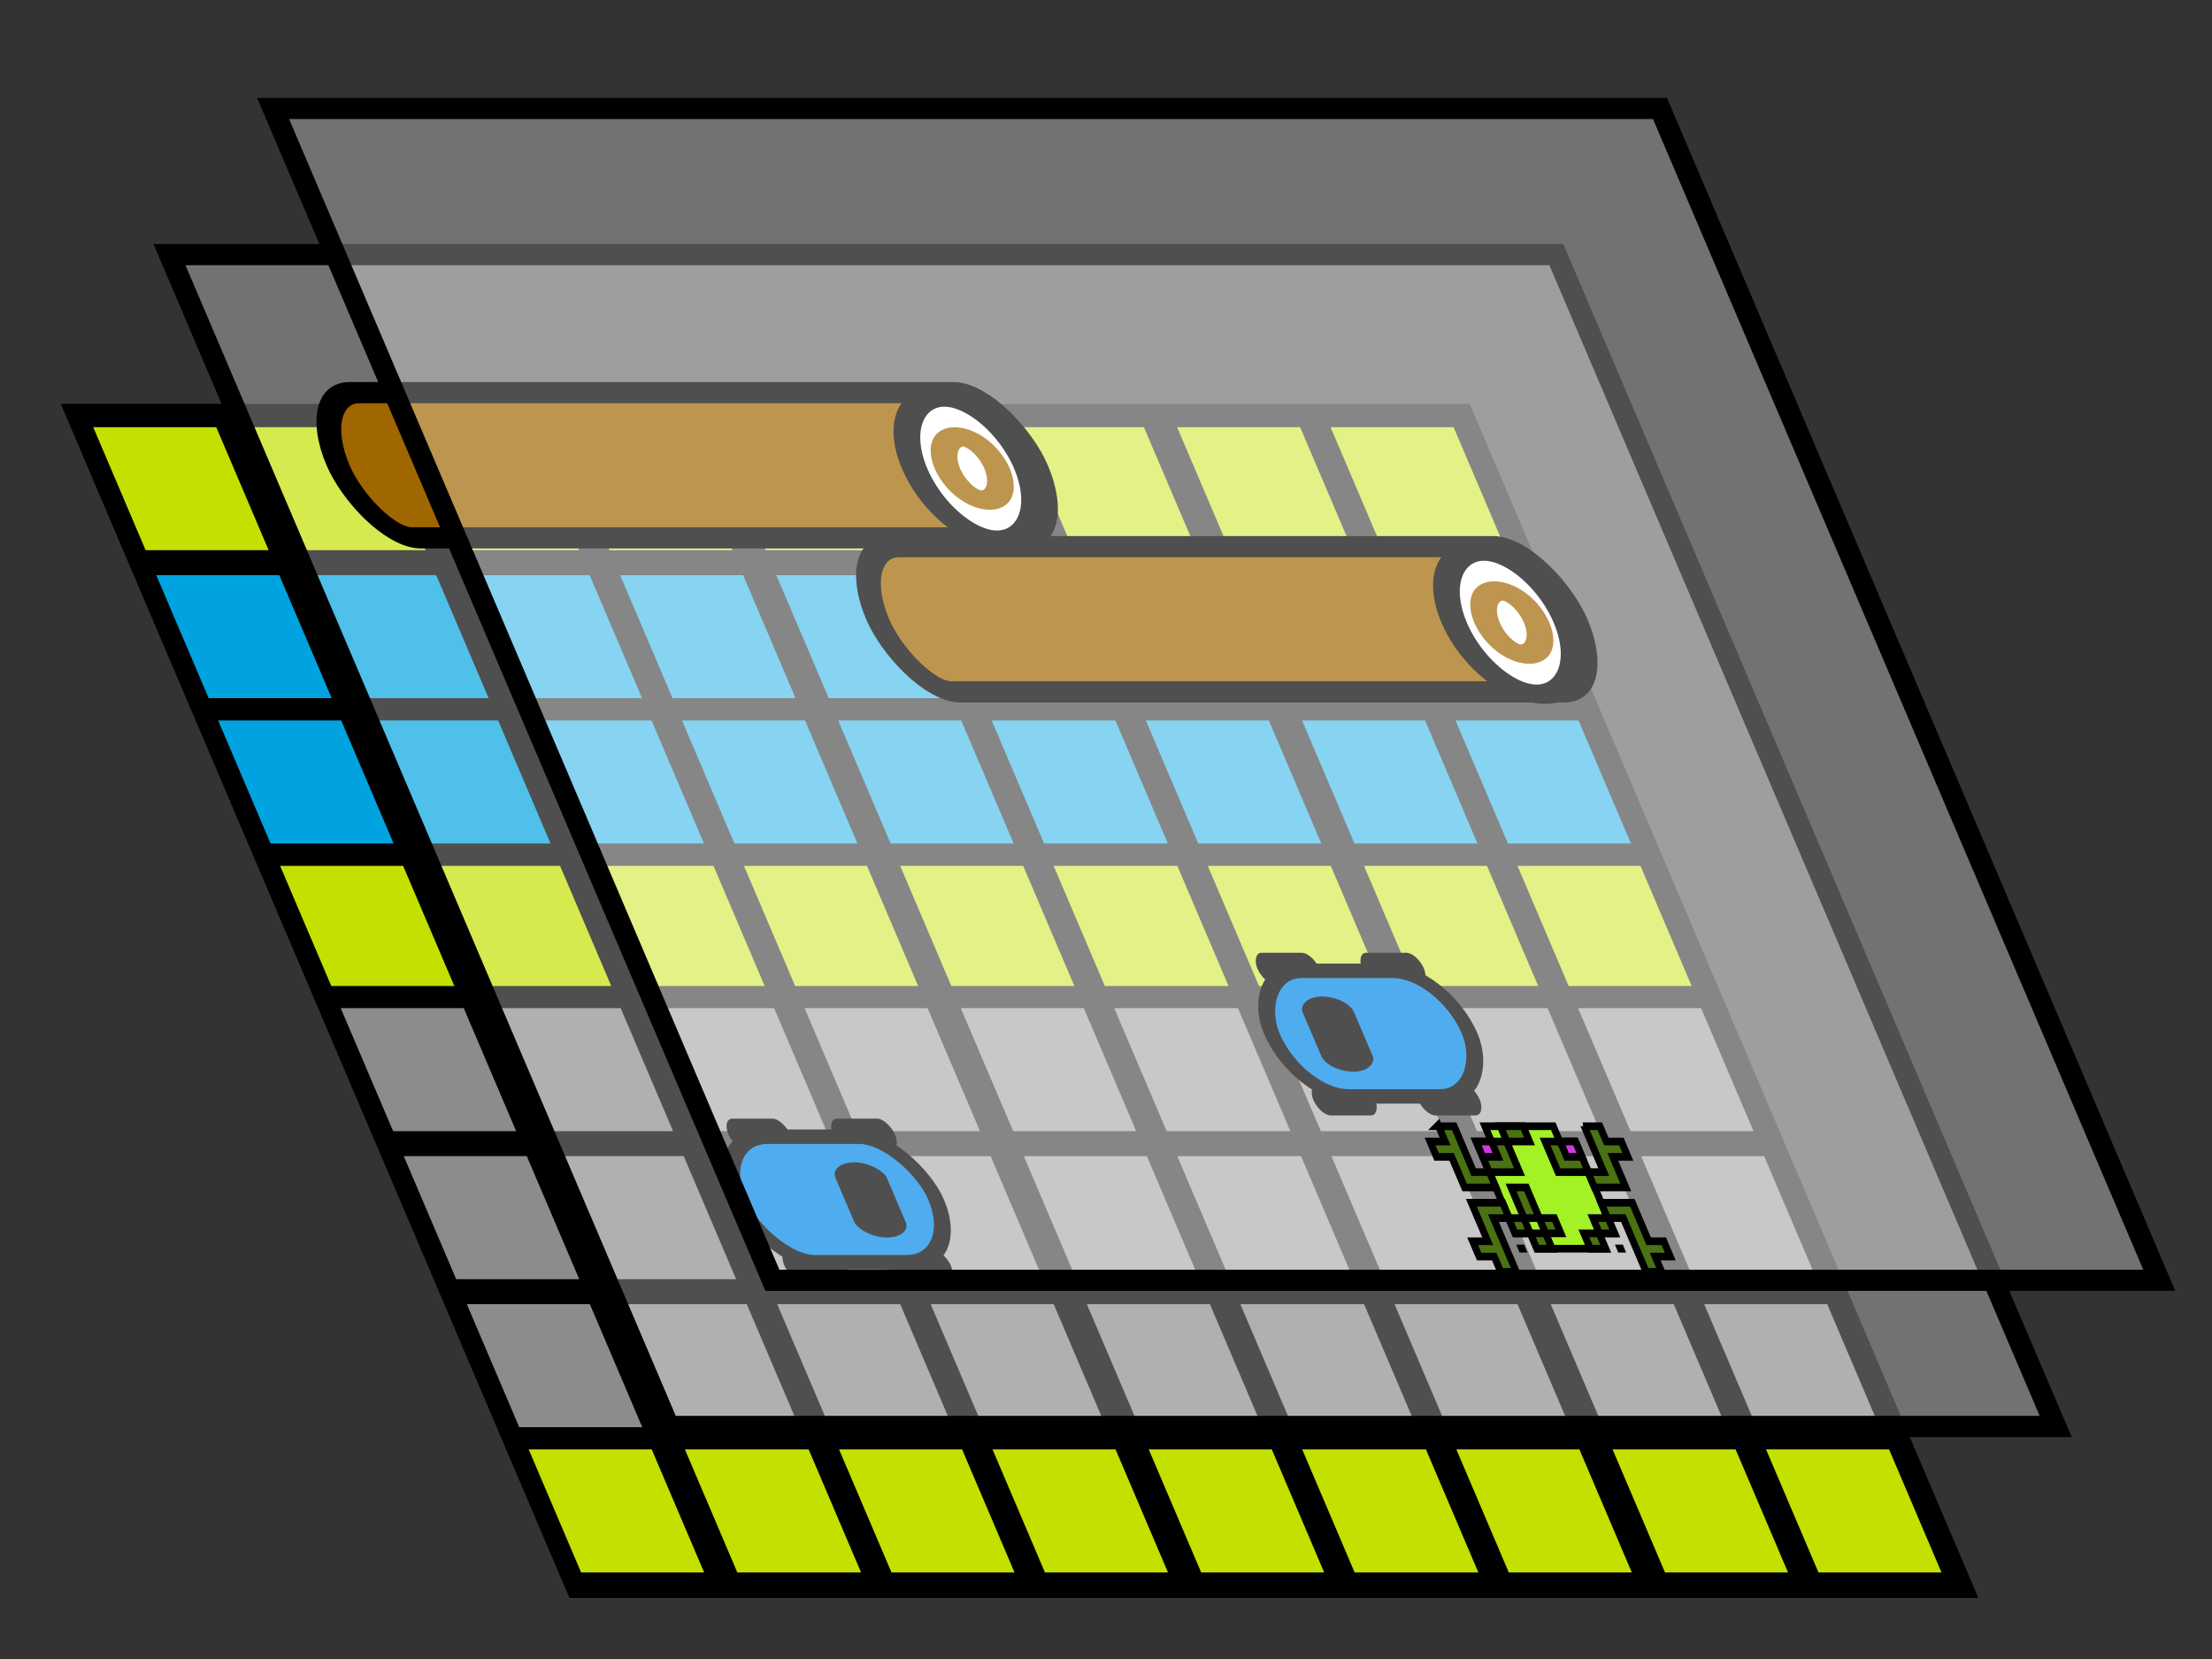 <?xml version="1.0" encoding="UTF-8" standalone="no"?>
<!-- Created with Inkscape (http://www.inkscape.org/) -->

<svg
   xmlns:dc="http://purl.org/dc/elements/1.1/"
   xmlns:cc="http://creativecommons.org/ns#"
   xmlns:rdf="http://www.w3.org/1999/02/22-rdf-syntax-ns#"
   xmlns:svg="http://www.w3.org/2000/svg"
   xmlns="http://www.w3.org/2000/svg"
   xmlns:sodipodi="http://sodipodi.sourceforge.net/DTD/sodipodi-0.dtd"
   xmlns:inkscape="http://www.inkscape.org/namespaces/inkscape"
   width="100"
   height="75"
   id="svg2"
   version="1.1"
   inkscape:version="0.48.1 r9760"
   sodipodi:docname="layer-model.pdf"
   inkscape:export-filename="/home/DATA/SpiderOak/Escuela/FC/SP1/Frogger/doc/img/layer-model.png"
   inkscape:export-xdpi="450"
   inkscape:export-ydpi="450">
  <rect width="100%" height="100%" fill="#333333" stroke="none"/>
  <defs
     id="defs4">
    <linearGradient
       id="linearGradient3842">
      <stop
         id="stop3844"
         offset="0"
         style="stop-color:#f4cf4d;stop-opacity:1;" />
      <stop
         id="stop3846"
         offset="1"
         style="stop-color:#d21100;stop-opacity:1;" />
    </linearGradient>
    <linearGradient
       id="linearGradient3857">
      <stop
         style="stop-color:#ffffff;stop-opacity:0.274;"
         offset="0"
         id="stop3859" />
      <stop
         style="stop-color:#ffffff;stop-opacity:0.048;"
         offset="1"
         id="stop3861" />
    </linearGradient>
  </defs>
  <sodipodi:namedview
     id="base"
     pagecolor="#ffffff"
     bordercolor="#666666"
     borderopacity="1.0"
     inkscape:pageopacity="0.0"
     inkscape:pageshadow="2"
     inkscape:zoom="3.959798"
     inkscape:cx="45.617324"
     inkscape:cy="35.509436"
     inkscape:document-units="px"
     inkscape:current-layer="layer1"
     showgrid="false"
     inkscape:window-width="1280"
     inkscape:window-height="743"
     inkscape:window-x="-4"
     inkscape:window-y="30"
     inkscape:window-maximized="1" />
  <g
     inkscape:label="Layer 1"
     inkscape:groupmode="layer"
     id="layer1"
     transform="translate(0,-977.362)">
    <g
       transform="matrix(1,0,0.015,1,-121.254,15.405)"
       id="g4059">
      <rect
         style="fill:none;stroke:#000000;stroke-width:0.996;stroke-miterlimit:4;stroke-opacity:1;stroke-dasharray:none"
         id="rect4061"
         width="62.698"
         height="52.985"
         x="13.105"
         y="980.714"
         ry="0" />
      <path
         inkscape:connector-curvature="0"
         style="fill:#c3e000;fill-opacity:1;stroke:#000000;stroke-width:1;stroke-linecap:round;stroke-linejoin:round;stroke-miterlimit:4;stroke-opacity:1;stroke-dasharray:none"
         d="m 13.125,28.406 0,6.562 6.562,0 0,-6.562 -6.562,0 z m 7.062,0 0,6.562 6.594,0 0,-6.562 -6.594,0 z m 6.969,0 0,6.562 6.562,0 0,-6.562 -6.562,0 z m 6.938,0 0,6.562 6.562,0 0,-6.562 -6.562,0 z m 7.062,0 0,6.562 6.562,0 0,-6.562 -6.562,0 z m 6.938,0 0,6.562 6.594,0 0,-6.562 -6.594,0 z m 6.969,0 0,6.562 6.562,0 0,-6.562 -6.562,0 z m 7.062,0 0,6.562 6.562,0 0,-6.562 -6.562,0 z m 6.938,0 0,6.562 6.562,0 0,-6.562 -6.562,0 z"
         transform="translate(0,952.362)"
         id="path4063" />
      <path
         style="fill:#c3e000;fill-opacity:1;stroke:#000000;stroke-width:1;stroke-linecap:round;stroke-linejoin:round;stroke-miterlimit:4;stroke-opacity:1;stroke-dasharray:none"
         d="m 13.125,1000.593 0,6.562 6.562,0 0,-6.562 -6.562,0 z m 7.062,0 0,6.562 6.594,0 0,-6.562 -6.594,0 z m 6.969,0 0,6.562 6.562,0 0,-6.562 -6.562,0 z m 6.938,0 0,6.562 6.562,0 0,-6.562 -6.562,0 z m 7.062,0 0,6.562 6.562,0 0,-6.562 -6.562,0 z m 6.938,0 0,6.562 6.594,0 0,-6.562 -6.594,0 z m 6.969,0 0,6.562 6.562,0 0,-6.562 -6.562,0 z m 7.062,0 0,6.562 6.562,0 0,-6.562 -6.562,0 z m 6.938,0 0,6.562 6.562,0 0,-6.562 -6.562,0 z"
         id="path4065"
         inkscape:connector-curvature="0" />
      <path
         id="path4067"
         d="m 13.125,987.461 0,6.562 6.562,0 0,-6.562 -6.562,0 z m 7.062,0 0,6.562 6.594,0 0,-6.562 -6.594,0 z m 6.969,0 0,6.562 6.562,0 0,-6.562 -6.562,0 z m 6.938,0 0,6.562 6.562,0 0,-6.562 -6.562,0 z m 7.062,0 0,6.562 6.562,0 0,-6.562 -6.562,0 z m 6.938,0 0,6.562 6.594,0 0,-6.562 -6.594,0 z m 6.969,0 0,6.562 6.562,0 0,-6.562 -6.562,0 z m 7.062,0 0,6.562 6.562,0 0,-6.562 -6.562,0 z m 6.938,0 0,6.562 6.562,0 0,-6.562 -6.562,0 z"
         style="fill:#00a3e0;fill-opacity:1;stroke:#000000;stroke-width:1;stroke-linecap:round;stroke-linejoin:round;stroke-miterlimit:4;stroke-opacity:1;stroke-dasharray:none"
         inkscape:connector-curvature="0" />
      <path
         inkscape:connector-curvature="0"
         style="fill:#00a3e0;fill-opacity:1;stroke:#000000;stroke-width:1;stroke-linecap:round;stroke-linejoin:round;stroke-miterlimit:4;stroke-opacity:1;stroke-dasharray:none"
         d="m 13.125,994.027 0,6.563 6.562,0 0,-6.563 -6.562,0 z m 7.062,0 0,6.563 6.594,0 0,-6.563 -6.594,0 z m 6.969,0 0,6.563 6.562,0 0,-6.563 -6.562,0 z m 6.938,0 0,6.563 6.562,0 0,-6.563 -6.562,0 z m 7.062,0 0,6.563 6.562,0 0,-6.563 -6.562,0 z m 6.938,0 0,6.563 6.594,0 0,-6.563 -6.594,0 z m 6.969,0 0,6.563 6.562,0 0,-6.563 -6.562,0 z m 7.062,0 0,6.563 6.562,0 0,-6.563 -6.562,0 z m 6.938,0 0,6.563 6.562,0 0,-6.563 -6.562,0 z"
         id="path4069" />
      <path
         inkscape:connector-curvature="0"
         id="path4071"
         d="m 13.125,1007.033 0,6.562 6.562,0 0,-6.562 -6.562,0 z m 7.062,0 0,6.562 6.594,0 0,-6.562 -6.594,0 z m 6.969,0 0,6.562 6.562,0 0,-6.562 -6.562,0 z m 6.938,0 0,6.562 6.562,0 0,-6.562 -6.562,0 z m 7.062,0 0,6.562 6.562,0 0,-6.562 -6.562,0 z m 6.938,0 0,6.562 6.594,0 0,-6.562 -6.594,0 z m 6.969,0 0,6.562 6.562,0 0,-6.562 -6.562,0 z m 7.062,0 0,6.562 6.562,0 0,-6.562 -6.562,0 z m 6.938,0 0,6.562 6.562,0 0,-6.562 -6.562,0 z"
         style="fill:#8c8c8c;fill-opacity:1;stroke:#000000;stroke-width:1;stroke-linecap:round;stroke-linejoin:round;stroke-miterlimit:4;stroke-opacity:1;stroke-dasharray:none" />
      <path
         style="fill:#8c8c8c;fill-opacity:1;stroke:#000000;stroke-width:1;stroke-linecap:round;stroke-linejoin:round;stroke-miterlimit:4;stroke-opacity:1;stroke-dasharray:none"
         d="m 13.125,1013.725 0,6.562 6.562,0 0,-6.562 -6.562,0 z m 7.062,0 0,6.562 6.594,0 0,-6.562 -6.594,0 z m 6.969,0 0,6.562 6.562,0 0,-6.562 -6.562,0 z m 6.938,0 0,6.562 6.562,0 0,-6.562 -6.562,0 z m 7.062,0 0,6.562 6.562,0 0,-6.562 -6.562,0 z m 6.938,0 0,6.562 6.594,0 0,-6.562 -6.594,0 z m 6.969,0 0,6.562 6.562,0 0,-6.562 -6.562,0 z m 7.062,0 0,6.562 6.562,0 0,-6.562 -6.562,0 z m 6.938,0 0,6.562 6.562,0 0,-6.562 -6.562,0 z"
         id="path4073"
         inkscape:connector-curvature="0" />
      <path
         inkscape:connector-curvature="0"
         id="path4075"
         d="m 13.125,1020.417 0,6.562 6.562,0 0,-6.562 -6.562,0 z m 7.062,0 0,6.562 6.594,0 0,-6.562 -6.594,0 z m 6.969,0 0,6.562 6.562,0 0,-6.562 -6.562,0 z m 6.938,0 0,6.562 6.562,0 0,-6.562 -6.562,0 z m 7.062,0 0,6.562 6.562,0 0,-6.562 -6.562,0 z m 6.938,0 0,6.562 6.594,0 0,-6.562 -6.594,0 z m 6.969,0 0,6.562 6.562,0 0,-6.562 -6.562,0 z m 7.062,0 0,6.562 6.562,0 0,-6.562 -6.562,0 z m 6.938,0 0,6.562 6.562,0 0,-6.562 -6.562,0 z"
         style="fill:#8c8c8c;fill-opacity:1;stroke:#000000;stroke-width:1;stroke-linecap:round;stroke-linejoin:round;stroke-miterlimit:4;stroke-opacity:1;stroke-dasharray:none" />
      <path
         inkscape:connector-curvature="0"
         id="path4077"
         d="m 13.125,1026.983 0,6.562 6.562,0 0,-6.562 -6.562,0 z m 7.062,0 0,6.562 6.594,0 0,-6.562 -6.594,0 z m 6.969,0 0,6.562 6.562,0 0,-6.562 -6.562,0 z m 6.938,0 0,6.562 6.562,0 0,-6.562 -6.562,0 z m 7.062,0 0,6.562 6.562,0 0,-6.562 -6.562,0 z m 6.938,0 0,6.562 6.594,0 0,-6.562 -6.594,0 z m 6.969,0 0,6.562 6.562,0 0,-6.562 -6.562,0 z m 7.062,0 0,6.562 6.562,0 0,-6.562 -6.562,0 z m 6.938,0 0,6.562 6.562,0 0,-6.562 -6.562,0 z"
         style="fill:#c3e000;fill-opacity:1;stroke:#000000;stroke-width:1;stroke-linecap:round;stroke-linejoin:round;stroke-miterlimit:4;stroke-opacity:1;stroke-dasharray:none" />
    </g>
    <g
       id="g3923"
       transform="matrix(1,0,0.426,1,-427.431,15.405)">
      <rect
         ry="0"
         y="980.714"
         x="13.105"
         height="52.985"
         width="62.698"
         id="rect2985"
         style="fill:none;stroke:#000000;stroke-width:0.996;stroke-miterlimit:4;stroke-opacity:1;stroke-dasharray:none" />
      <path
         id="rect3755"
         transform="translate(0,952.362)"
         d="m 13.125,28.406 0,6.562 6.562,0 0,-6.562 -6.562,0 z m 7.062,0 0,6.562 6.594,0 0,-6.562 -6.594,0 z m 6.969,0 0,6.562 6.562,0 0,-6.562 -6.562,0 z m 6.938,0 0,6.562 6.562,0 0,-6.562 -6.562,0 z m 7.062,0 0,6.562 6.562,0 0,-6.562 -6.562,0 z m 6.938,0 0,6.562 6.594,0 0,-6.562 -6.594,0 z m 6.969,0 0,6.562 6.562,0 0,-6.562 -6.562,0 z m 7.062,0 0,6.562 6.562,0 0,-6.562 -6.562,0 z m 6.938,0 0,6.562 6.562,0 0,-6.562 -6.562,0 z"
         style="fill:#c3e000;fill-opacity:1;stroke:#000000;stroke-width:1;stroke-linecap:round;stroke-linejoin:round;stroke-miterlimit:4;stroke-opacity:1;stroke-dasharray:none"
         inkscape:connector-curvature="0" />
      <path
         inkscape:connector-curvature="0"
         id="rect3773"
         d="m 13.125,1000.593 0,6.562 6.562,0 0,-6.562 -6.562,0 z m 7.062,0 0,6.562 6.594,0 0,-6.562 -6.594,0 z m 6.969,0 0,6.562 6.562,0 0,-6.562 -6.562,0 z m 6.938,0 0,6.562 6.562,0 0,-6.562 -6.562,0 z m 7.062,0 0,6.562 6.562,0 0,-6.562 -6.562,0 z m 6.938,0 0,6.562 6.594,0 0,-6.562 -6.594,0 z m 6.969,0 0,6.562 6.562,0 0,-6.562 -6.562,0 z m 7.062,0 0,6.562 6.562,0 0,-6.562 -6.562,0 z m 6.938,0 0,6.562 6.562,0 0,-6.562 -6.562,0 z"
         style="fill:#c3e000;fill-opacity:1;stroke:#000000;stroke-width:1;stroke-linecap:round;stroke-linejoin:round;stroke-miterlimit:4;stroke-opacity:1;stroke-dasharray:none" />
      <path
         inkscape:connector-curvature="0"
         style="fill:#00a3e0;fill-opacity:1;stroke:#000000;stroke-width:1;stroke-linecap:round;stroke-linejoin:round;stroke-miterlimit:4;stroke-opacity:1;stroke-dasharray:none"
         d="m 13.125,987.461 0,6.562 6.562,0 0,-6.562 -6.562,0 z m 7.062,0 0,6.562 6.594,0 0,-6.562 -6.594,0 z m 6.969,0 0,6.562 6.562,0 0,-6.562 -6.562,0 z m 6.938,0 0,6.562 6.562,0 0,-6.562 -6.562,0 z m 7.062,0 0,6.562 6.562,0 0,-6.562 -6.562,0 z m 6.938,0 0,6.562 6.594,0 0,-6.562 -6.594,0 z m 6.969,0 0,6.562 6.562,0 0,-6.562 -6.562,0 z m 7.062,0 0,6.562 6.562,0 0,-6.562 -6.562,0 z m 6.938,0 0,6.562 6.562,0 0,-6.562 -6.562,0 z"
         id="path3793" />
      <path
         id="path3795"
         d="m 13.125,994.027 0,6.563 6.562,0 0,-6.563 -6.562,0 z m 7.062,0 0,6.563 6.594,0 0,-6.563 -6.594,0 z m 6.969,0 0,6.563 6.562,0 0,-6.563 -6.562,0 z m 6.938,0 0,6.563 6.562,0 0,-6.563 -6.562,0 z m 7.062,0 0,6.563 6.562,0 0,-6.563 -6.562,0 z m 6.938,0 0,6.563 6.594,0 0,-6.563 -6.594,0 z m 6.969,0 0,6.563 6.562,0 0,-6.563 -6.562,0 z m 7.062,0 0,6.563 6.562,0 0,-6.563 -6.562,0 z m 6.938,0 0,6.563 6.562,0 0,-6.563 -6.562,0 z"
         style="fill:#00a3e0;fill-opacity:1;stroke:#000000;stroke-width:1;stroke-linecap:round;stroke-linejoin:round;stroke-miterlimit:4;stroke-opacity:1;stroke-dasharray:none"
         inkscape:connector-curvature="0" />
      <path
         style="fill:#8c8c8c;fill-opacity:1;stroke:#000000;stroke-width:1;stroke-linecap:round;stroke-linejoin:round;stroke-miterlimit:4;stroke-opacity:1;stroke-dasharray:none"
         d="m 13.125,1007.033 0,6.562 6.562,0 0,-6.562 -6.562,0 z m 7.062,0 0,6.562 6.594,0 0,-6.562 -6.594,0 z m 6.969,0 0,6.562 6.562,0 0,-6.562 -6.562,0 z m 6.938,0 0,6.562 6.562,0 0,-6.562 -6.562,0 z m 7.062,0 0,6.562 6.562,0 0,-6.562 -6.562,0 z m 6.938,0 0,6.562 6.594,0 0,-6.562 -6.594,0 z m 6.969,0 0,6.562 6.562,0 0,-6.562 -6.562,0 z m 7.062,0 0,6.562 6.562,0 0,-6.562 -6.562,0 z m 6.938,0 0,6.562 6.562,0 0,-6.562 -6.562,0 z"
         id="path3797"
         inkscape:connector-curvature="0" />
      <path
         inkscape:connector-curvature="0"
         id="path3799"
         d="m 13.125,1013.725 0,6.562 6.562,0 0,-6.562 -6.562,0 z m 7.062,0 0,6.562 6.594,0 0,-6.562 -6.594,0 z m 6.969,0 0,6.562 6.562,0 0,-6.562 -6.562,0 z m 6.938,0 0,6.562 6.562,0 0,-6.562 -6.562,0 z m 7.062,0 0,6.562 6.562,0 0,-6.562 -6.562,0 z m 6.938,0 0,6.562 6.594,0 0,-6.562 -6.594,0 z m 6.969,0 0,6.562 6.562,0 0,-6.562 -6.562,0 z m 7.062,0 0,6.562 6.562,0 0,-6.562 -6.562,0 z m 6.938,0 0,6.562 6.562,0 0,-6.562 -6.562,0 z"
         style="fill:#8c8c8c;fill-opacity:1;stroke:#000000;stroke-width:1;stroke-linecap:round;stroke-linejoin:round;stroke-miterlimit:4;stroke-opacity:1;stroke-dasharray:none" />
      <path
         style="fill:#8c8c8c;fill-opacity:1;stroke:#000000;stroke-width:1;stroke-linecap:round;stroke-linejoin:round;stroke-miterlimit:4;stroke-opacity:1;stroke-dasharray:none"
         d="m 13.125,1020.417 0,6.562 6.562,0 0,-6.562 -6.562,0 z m 7.062,0 0,6.562 6.594,0 0,-6.562 -6.594,0 z m 6.969,0 0,6.562 6.562,0 0,-6.562 -6.562,0 z m 6.938,0 0,6.562 6.562,0 0,-6.562 -6.562,0 z m 7.062,0 0,6.562 6.562,0 0,-6.562 -6.562,0 z m 6.938,0 0,6.562 6.594,0 0,-6.562 -6.594,0 z m 6.969,0 0,6.562 6.562,0 0,-6.562 -6.562,0 z m 7.062,0 0,6.562 6.562,0 0,-6.562 -6.562,0 z m 6.938,0 0,6.562 6.562,0 0,-6.562 -6.562,0 z"
         id="path3801"
         inkscape:connector-curvature="0" />
      <path
         style="fill:#c3e000;fill-opacity:1;stroke:#000000;stroke-width:1;stroke-linecap:round;stroke-linejoin:round;stroke-miterlimit:4;stroke-opacity:1;stroke-dasharray:none"
         d="m 13.125,1026.983 0,6.562 6.562,0 0,-6.562 -6.562,0 z m 7.062,0 0,6.562 6.594,0 0,-6.562 -6.594,0 z m 6.969,0 0,6.562 6.562,0 0,-6.562 -6.562,0 z m 6.938,0 0,6.562 6.562,0 0,-6.562 -6.562,0 z m 7.062,0 0,6.562 6.562,0 0,-6.562 -6.562,0 z m 6.938,0 0,6.562 6.594,0 0,-6.562 -6.594,0 z m 6.969,0 0,6.562 6.562,0 0,-6.562 -6.562,0 z m 7.062,0 0,6.562 6.562,0 0,-6.562 -6.562,0 z m 6.938,0 0,6.562 6.562,0 0,-6.562 -6.562,0 z"
         id="path3803"
         inkscape:connector-curvature="0" />
    </g>
    <rect
       transform="matrix(1,0,0.015,1,0,0)"
       ry="0"
       y="989.158"
       x="-101.182"
       height="52.99"
       width="62.698"
       id="rect4081"
       style="fill:#ffffff;fill-opacity:0.31;stroke:#000000;stroke-width:0.996;stroke-miterlimit:4;stroke-opacity:1;stroke-dasharray:none" />
    <rect
       style="fill:#a06600;fill-opacity:1;stroke:#000000;stroke-width:1;stroke-linecap:round;stroke-linejoin:round;stroke-miterlimit:4;stroke-opacity:1;stroke-dasharray:none"
       id="rect4085"
       width="31.567"
       height="6.567"
       x="-97.619"
       y="995.4"
       transform="matrix(1,0,0.015,1,0,0)"
       ry="3.283"
       rx="2.143" />
    <path
       sodipodi:type="arc"
       style="fill:#ffffff;fill-opacity:1;stroke:#000000;stroke-width:0.728;stroke-linecap:round;stroke-linejoin:round;stroke-miterlimit:4;stroke-opacity:1;stroke-dasharray:none"
       id="path4087"
       sodipodi:cx="-43.214287"
       sodipodi:cy="38.169643"
       sodipodi:rx="1.6071428"
       sodipodi:ry="2.7037702"
       d="m -41.607,38.17 a 1.607,2.704 0 1 1 -3.214,0 1.607,2.704 0 1 1 3.214,0 z"
       transform="matrix(1.578,0,0.018,1.196,13.913,952.895)" />
    <path
       transform="matrix(0.697,0,0.008,0.528,-23.717,978.389)"
       d="m -41.607,38.17 a 1.607,2.704 0 1 1 -3.214,0 1.607,2.704 0 1 1 3.214,0 z"
       sodipodi:ry="2.7037702"
       sodipodi:rx="1.6071428"
       sodipodi:cy="38.169643"
       sodipodi:cx="-43.214287"
       id="path4089"
       style="fill:#ffffff;fill-opacity:1;stroke:#a06600;stroke-width:1.649;stroke-linecap:round;stroke-linejoin:round;stroke-miterlimit:4;stroke-opacity:1;stroke-dasharray:none"
       sodipodi:type="arc" />
    <rect
       rx="2.143"
       ry="3.283"
       transform="matrix(1,0,0.015,1,0,0)"
       y="1002.365"
       x="-76.19"
       height="6.567"
       width="31.567"
       id="rect4093"
       style="fill:#a06600;fill-opacity:1;stroke:#000000;stroke-width:1;stroke-linecap:round;stroke-linejoin:round;stroke-miterlimit:4;stroke-opacity:1;stroke-dasharray:none" />
    <path
       transform="matrix(1.578,0,0.018,1.196,35.445,959.86)"
       d="m -41.607,38.17 a 1.607,2.704 0 1 1 -3.214,0 1.607,2.704 0 1 1 3.214,0 z"
       sodipodi:ry="2.7037702"
       sodipodi:rx="1.6071428"
       sodipodi:cy="38.169643"
       sodipodi:cx="-43.214287"
       id="path4095"
       style="fill:#ffffff;fill-opacity:1;stroke:#000000;stroke-width:0.728;stroke-linecap:round;stroke-linejoin:round;stroke-miterlimit:4;stroke-opacity:1;stroke-dasharray:none"
       sodipodi:type="arc" />
    <path
       sodipodi:type="arc"
       style="fill:#ffffff;fill-opacity:1;stroke:#a06600;stroke-width:1.649;stroke-linecap:round;stroke-linejoin:round;stroke-miterlimit:4;stroke-opacity:1;stroke-dasharray:none"
       id="path4097"
       sodipodi:cx="-43.214287"
       sodipodi:cy="38.169643"
       sodipodi:rx="1.6071428"
       sodipodi:ry="2.7037702"
       d="m -41.607,38.17 a 1.607,2.704 0 1 1 -3.214,0 1.607,2.704 0 1 1 3.214,0 z"
       transform="matrix(0.697,0,0.008,0.528,-2.184,985.353)" />
    <rect
       ry="1.42"
       rx="0.495"
       y="1034.166"
       x="-88.127"
       height="1.42"
       width="2.796"
       id="rect4101"
       style="fill:#000000;fill-opacity:1;stroke:none"
       transform="matrix(1,0,0.015,1,0,0)" />
    <rect
       style="fill:#000000;fill-opacity:1;stroke:none"
       id="rect4103"
       width="2.796"
       height="1.42"
       x="-92.859"
       y="1034.166"
       rx="0.495"
       ry="1.42"
       transform="matrix(1,0,0.015,1,0,0)" />
    <rect
       style="fill:#000000;fill-opacity:1;stroke:none"
       id="rect4105"
       width="2.796"
       height="1.42"
       x="-88.127"
       y="1028.229"
       rx="0.495"
       ry="1.42"
       transform="matrix(1,0,0.015,1,0,0)" />
    <rect
       ry="1.42"
       rx="0.495"
       y="1028.229"
       x="-92.859"
       height="1.42"
       width="2.796"
       id="rect4107"
       style="fill:#000000;fill-opacity:1;stroke:none"
       transform="matrix(1,0,0.015,1,0,0)" />
    <rect
       ry="2.839"
       rx="2.406"
       y="1029.047"
       x="-93.676"
       height="5.679"
       width="8.947"
       id="rect4109"
       style="fill:#0087e6;fill-opacity:1;stroke:#000000;stroke-width:0.681;stroke-opacity:1"
       transform="matrix(1,0,0.015,1,0,0)" />
    <rect
       ry="0.71"
       rx="2.406"
       y="1030.208"
       x="-88.858"
       height="3.399"
       width="2.323"
       id="rect4111"
       style="fill:#000000;fill-opacity:1;stroke:none"
       transform="matrix(1,0,0.015,1,0,0)" />
    <rect
       style="fill:#000000;fill-opacity:1;stroke:none"
       id="rect4115"
       width="2.796"
       height="1.42"
       x="62.956"
       y="1026.665"
       rx="0.495"
       ry="1.42"
       transform="matrix(-1,0,0.015,1,0,0)" />
    <rect
       ry="1.42"
       rx="0.495"
       y="1026.665"
       x="58.225"
       height="1.42"
       width="2.796"
       id="rect4117"
       style="fill:#000000;fill-opacity:1;stroke:none"
       transform="matrix(-1,0,0.015,1,0,0)" />
    <rect
       ry="1.42"
       rx="0.495"
       y="1020.729"
       x="62.956"
       height="1.42"
       width="2.796"
       id="rect4119"
       style="fill:#000000;fill-opacity:1;stroke:none"
       transform="matrix(-1,0,0.015,1,0,0)" />
    <rect
       style="fill:#000000;fill-opacity:1;stroke:none"
       id="rect4121"
       width="2.796"
       height="1.42"
       x="58.225"
       y="1020.729"
       rx="0.495"
       ry="1.42"
       transform="matrix(-1,0,0.015,1,0,0)" />
    <rect
       style="fill:#0087e6;fill-opacity:1;stroke:#000000;stroke-width:0.681;stroke-opacity:1"
       id="rect4123"
       width="8.947"
       height="5.679"
       x="57.407"
       y="1021.546"
       rx="2.406"
       ry="2.839"
       transform="matrix(-1,0,0.015,1,0,0)" />
    <rect
       style="fill:#000000;fill-opacity:1;stroke:none"
       id="rect4125"
       width="2.323"
       height="3.399"
       x="62.225"
       y="1022.707"
       rx="2.406"
       ry="0.71"
       transform="matrix(-1,0,0.015,1,0,0)" />
    <rect
       style="fill:#ffffff;fill-opacity:0.31;stroke:#000000;stroke-width:1.039;stroke-miterlimit:4;stroke-opacity:1;stroke-dasharray:none"
       id="rect3806"
       width="62.698"
       height="57.582"
       x="-413.684"
       y="1074.862"
       ry="0"
       transform="matrix(1,0,0.392,0.92,0,0)" />
    <rect
       rx="2.143"
       ry="3.568"
       transform="matrix(1,0,0.392,0.92,0,0)"
       y="1081.644"
       x="-410.121"
       height="7.136"
       width="31.567"
       id="rect3824"
       style="fill:#a06600;fill-opacity:1;stroke:#000000;stroke-width:1.042;stroke-linecap:round;stroke-linejoin:round;stroke-miterlimit:4;stroke-opacity:1;stroke-dasharray:none" />
    <path
       transform="matrix(1.578,0,0.509,1.196,92.648,952.895)"
       d="m -41.607,38.17 a 1.607,2.704 0 1 1 -3.214,0 1.607,2.704 0 1 1 3.214,0 z"
       sodipodi:ry="2.7037702"
       sodipodi:rx="1.6071428"
       sodipodi:cy="38.169643"
       sodipodi:cx="-43.214287"
       id="path3826"
       style="fill:#ffffff;fill-opacity:1;stroke:#000000;stroke-width:0.728;stroke-linecap:round;stroke-linejoin:round;stroke-miterlimit:4;stroke-opacity:1;stroke-dasharray:none"
       sodipodi:type="arc" />
    <path
       sodipodi:type="arc"
       style="fill:#ffffff;fill-opacity:1;stroke:#a06600;stroke-width:1.649;stroke-linecap:round;stroke-linejoin:round;stroke-miterlimit:4;stroke-opacity:1;stroke-dasharray:none"
       id="path3828"
       sodipodi:cx="-43.214287"
       sodipodi:cy="38.169643"
       sodipodi:rx="1.6071428"
       sodipodi:ry="2.7037702"
       d="m -41.607,38.17 a 1.607,2.704 0 1 1 -3.214,0 1.607,2.704 0 1 1 3.214,0 z"
       transform="matrix(0.697,0,0.225,0.528,65.485,978.389)" />
    <rect
       style="fill:#a06600;fill-opacity:1;stroke:#000000;stroke-width:1.042;stroke-linecap:round;stroke-linejoin:round;stroke-miterlimit:4;stroke-opacity:1;stroke-dasharray:none"
       id="rect3837"
       width="31.567"
       height="7.136"
       x="-388.692"
       y="1089.212"
       transform="matrix(1,0,0.392,0.92,0,0)"
       ry="3.568"
       rx="2.143" />
    <path
       sodipodi:type="arc"
       style="fill:#ffffff;fill-opacity:1;stroke:#000000;stroke-width:0.728;stroke-linecap:round;stroke-linejoin:round;stroke-miterlimit:4;stroke-opacity:1;stroke-dasharray:none"
       id="path3839"
       sodipodi:cx="-43.214287"
       sodipodi:cy="38.169643"
       sodipodi:rx="1.6071428"
       sodipodi:ry="2.7037702"
       d="m -41.607,38.17 a 1.607,2.704 0 1 1 -3.214,0 1.607,2.704 0 1 1 3.214,0 z"
       transform="matrix(1.578,0,0.509,1.196,117.04,959.86)" />
    <path
       transform="matrix(0.697,0,0.225,0.528,89.877,985.353)"
       d="m -41.607,38.17 a 1.607,2.704 0 1 1 -3.214,0 1.607,2.704 0 1 1 3.214,0 z"
       sodipodi:ry="2.7037702"
       sodipodi:rx="1.6071428"
       sodipodi:cy="38.169643"
       sodipodi:cx="-43.214287"
       id="path3841"
       style="fill:#ffffff;fill-opacity:1;stroke:#a06600;stroke-width:1.649;stroke-linecap:round;stroke-linejoin:round;stroke-miterlimit:4;stroke-opacity:1;stroke-dasharray:none"
       sodipodi:type="arc" />
    <rect
       style="fill:#000000;fill-opacity:1;stroke:none"
       id="rect3855"
       width="2.796"
       height="1.543"
       x="-400.629"
       y="1123.769"
       rx="0.495"
       ry="1.543"
       transform="matrix(1,0,0.392,0.92,0,0)" />
    <rect
       ry="1.543"
       rx="0.495"
       y="1123.769"
       x="-405.361"
       height="1.543"
       width="2.796"
       id="rect3857"
       style="fill:#000000;fill-opacity:1;stroke:none"
       transform="matrix(1,0,0.392,0.92,0,0)" />
    <rect
       ry="1.543"
       rx="0.495"
       y="1117.318"
       x="-400.629"
       height="1.543"
       width="2.796"
       id="rect3853"
       style="fill:#000000;fill-opacity:1;stroke:none"
       transform="matrix(1,0,0.392,0.92,0,0)" />
    <rect
       style="fill:#000000;fill-opacity:1;stroke:none"
       id="rect3847"
       width="2.796"
       height="1.543"
       x="-405.361"
       y="1117.318"
       rx="0.495"
       ry="1.543"
       transform="matrix(1,0,0.392,0.92,0,0)" />
    <rect
       style="fill:#0087e6;fill-opacity:1;stroke:#000000;stroke-width:0.71;stroke-opacity:1"
       id="rect3845"
       width="8.947"
       height="6.171"
       x="-406.178"
       y="1118.206"
       rx="2.406"
       ry="3.085"
       transform="matrix(1,0,0.392,0.92,0,0)" />
    <rect
       style="fill:#000000;fill-opacity:1;stroke:none"
       id="rect3851"
       width="2.323"
       height="3.693"
       x="-401.36"
       y="1119.468"
       rx="2.406"
       ry="0.771"
       transform="matrix(1,0,0.392,0.92,0,0)" />
    <rect
       ry="1.543"
       rx="0.495"
       y="1115.619"
       x="375.458"
       height="1.543"
       width="2.796"
       id="rect3877"
       style="fill:#000000;fill-opacity:1;stroke:none"
       transform="matrix(-1,0,0.392,0.92,0,0)" />
    <rect
       style="fill:#000000;fill-opacity:1;stroke:none"
       id="rect3879"
       width="2.796"
       height="1.543"
       x="370.726"
       y="1115.619"
       rx="0.495"
       ry="1.543"
       transform="matrix(-1,0,0.392,0.92,0,0)" />
    <rect
       style="fill:#000000;fill-opacity:1;stroke:none"
       id="rect3881"
       width="2.796"
       height="1.543"
       x="375.458"
       y="1109.167"
       rx="0.495"
       ry="1.543"
       transform="matrix(-1,0,0.392,0.92,0,0)" />
    <rect
       ry="1.543"
       rx="0.495"
       y="1109.167"
       x="370.726"
       height="1.543"
       width="2.796"
       id="rect3883"
       style="fill:#000000;fill-opacity:1;stroke:none"
       transform="matrix(-1,0,0.392,0.92,0,0)" />
    <rect
       ry="3.085"
       rx="2.406"
       y="1110.056"
       x="369.909"
       height="6.171"
       width="8.947"
       id="rect3885"
       style="fill:#0087e6;fill-opacity:1;stroke:#000000;stroke-width:0.71;stroke-opacity:1"
       transform="matrix(-1,0,0.392,0.92,0,0)" />
    <rect
       ry="0.771"
       rx="2.406"
       y="1111.318"
       x="374.727"
       height="3.693"
       width="2.323"
       id="rect3887"
       style="fill:#000000;fill-opacity:1;stroke:none"
       transform="matrix(-1,0,0.392,0.92,0,0)" />
    <rect
       transform="matrix(1,0,0.392,0.92,0,0)"
       ry="0"
       y="1067.681"
       x="-406.184"
       height="57.582"
       width="62.698"
       id="rect3961"
       style="fill:#ffffff;fill-opacity:0.31;stroke:#000000;stroke-width:1.039;stroke-miterlimit:4;stroke-opacity:1;stroke-dasharray:none" />
    <g
       id="g4054"
       transform="matrix(0.346,0,0.147,0.346,-87.615,672.799)">
      <path
         style="fill:#a3f226;fill-opacity:1;stroke:#000000;stroke-opacity:1"
         d="m 10.75,1027.393 0,2 -1.983,0 0,12 0.031,0 1.704,0 0.279,0 0,2 8.893,0 0,-2 0.093,0 1.89,0 0.031,0 0,-12 -0.031,0 -1.89,0 -0.093,0 0,-2 -8.924,0 z m -1.983,15.969 0,0.031 0.031,0 0,-0.031 -0.031,0 z m 12.89,0 0,0.031 0.031,0 0,-0.031 -0.031,0 z"
         id="rect2996"
         inkscape:connector-curvature="0" />
      <path
         style="fill:#4a7212;fill-opacity:1;stroke:#000000;stroke-opacity:1"
         d="m 4.698,1027.39 0,2 -1.969,0 0,2 1.969,0 0,4 2,0 0.031,0 2.062,0 0,-2 3.937,0 0,-4 -3.969,0 0,4 -2.031,0 0,-6 -2.031,0 z m 8.062,0 0,2 2.969,0 0,-2 -2.969,0 z m 10.969,0 0,6 -2,0 0,-4 -3.969,0 0,4 3.906,0 0,2 2.062,0 0.031,0 2,0 0,-4 1.969,0 0,-2 -1.969,0 0,-2 -2.031,0 z m -12.969,8 0,4 1.969,0 0,2 2,0 0,-2 -1.969,0 0,-4 -2,0 z m 1.969,6 -2,0 0,2 2,0 0,-2 z m -2,0 0,-2 -1.906,0 0,-2 -2.062,0 -0.031,0 -2,0 0,5.031 -1.969,0 0,2 1.969,0 0,2 2.031,0 0,-7.031 1.969,0 0,2 2,0 z m 10.938,-4 0,2 -1.906,0 0,2 2,0 0,-2 1.969,0 0,7.031 2.031,0 0,-2 1.969,0 0,-2 -1.969,0 0,-5.031 -2,0 -0.031,0 -2.062,0 z m -3.938,4 0,2 2,0 0,-2 -2,0 z"
         id="rect3783"
         inkscape:connector-curvature="0" />
      <path
         style="fill:#d137df;fill-opacity:1;stroke:#000000;stroke-opacity:1"
         d="m 8.761,1029.39 0,2 2,0 0,-2 -2,0 z m 10.969,0 0,2 2,0 0,-2 -2,0 z"
         id="rect3772"
         inkscape:connector-curvature="0" />
    </g>
    <g
       transform="matrix(0.346,0,0.005,0.346,-51.349,672.799)"
       id="g4129">
      <path
         inkscape:connector-curvature="0"
         id="path4131"
         d="m 10.75,1027.393 0,2 -1.983,0 0,12 0.031,0 1.704,0 0.279,0 0,2 8.893,0 0,-2 0.093,0 1.89,0 0.031,0 0,-12 -0.031,0 -1.89,0 -0.093,0 0,-2 -8.924,0 z m -1.983,15.969 0,0.031 0.031,0 0,-0.031 -0.031,0 z m 12.89,0 0,0.031 0.031,0 0,-0.031 -0.031,0 z"
         style="fill:#a3f226;fill-opacity:1;stroke:#000000;stroke-opacity:1" />
      <path
         inkscape:connector-curvature="0"
         id="path4133"
         d="m 4.698,1027.39 0,2 -1.969,0 0,2 1.969,0 0,4 2,0 0.031,0 2.062,0 0,-2 3.937,0 0,-4 -3.969,0 0,4 -2.031,0 0,-6 -2.031,0 z m 8.062,0 0,2 2.969,0 0,-2 -2.969,0 z m 10.969,0 0,6 -2,0 0,-4 -3.969,0 0,4 3.906,0 0,2 2.062,0 0.031,0 2,0 0,-4 1.969,0 0,-2 -1.969,0 0,-2 -2.031,0 z m -12.969,8 0,4 1.969,0 0,2 2,0 0,-2 -1.969,0 0,-4 -2,0 z m 1.969,6 -2,0 0,2 2,0 0,-2 z m -2,0 0,-2 -1.906,0 0,-2 -2.062,0 -0.031,0 -2,0 0,5.031 -1.969,0 0,2 1.969,0 0,2 2.031,0 0,-7.031 1.969,0 0,2 2,0 z m 10.938,-4 0,2 -1.906,0 0,2 2,0 0,-2 1.969,0 0,7.031 2.031,0 0,-2 1.969,0 0,-2 -1.969,0 0,-5.031 -2,0 -0.031,0 -2.062,0 z m -3.938,4 0,2 2,0 0,-2 -2,0 z"
         style="fill:#4a7212;fill-opacity:1;stroke:#000000;stroke-opacity:1" />
      <path
         inkscape:connector-curvature="0"
         id="path4135"
         d="m 8.761,1029.39 0,2 2,0 0,-2 -2,0 z m 10.969,0 0,2 2,0 0,-2 -2,0 z"
         style="fill:#d137df;fill-opacity:1;stroke:#000000;stroke-opacity:1" />
    </g>
    <rect
       style="fill:#ffffff;fill-opacity:0.31;stroke:#000000;stroke-width:0.996;stroke-miterlimit:4;stroke-opacity:1;stroke-dasharray:none"
       id="rect4127"
       width="62.698"
       height="52.99"
       x="-93.682"
       y="982.55"
       ry="0"
       transform="matrix(1,0,0.015,1,0,0)" />
  </g>
</svg>
